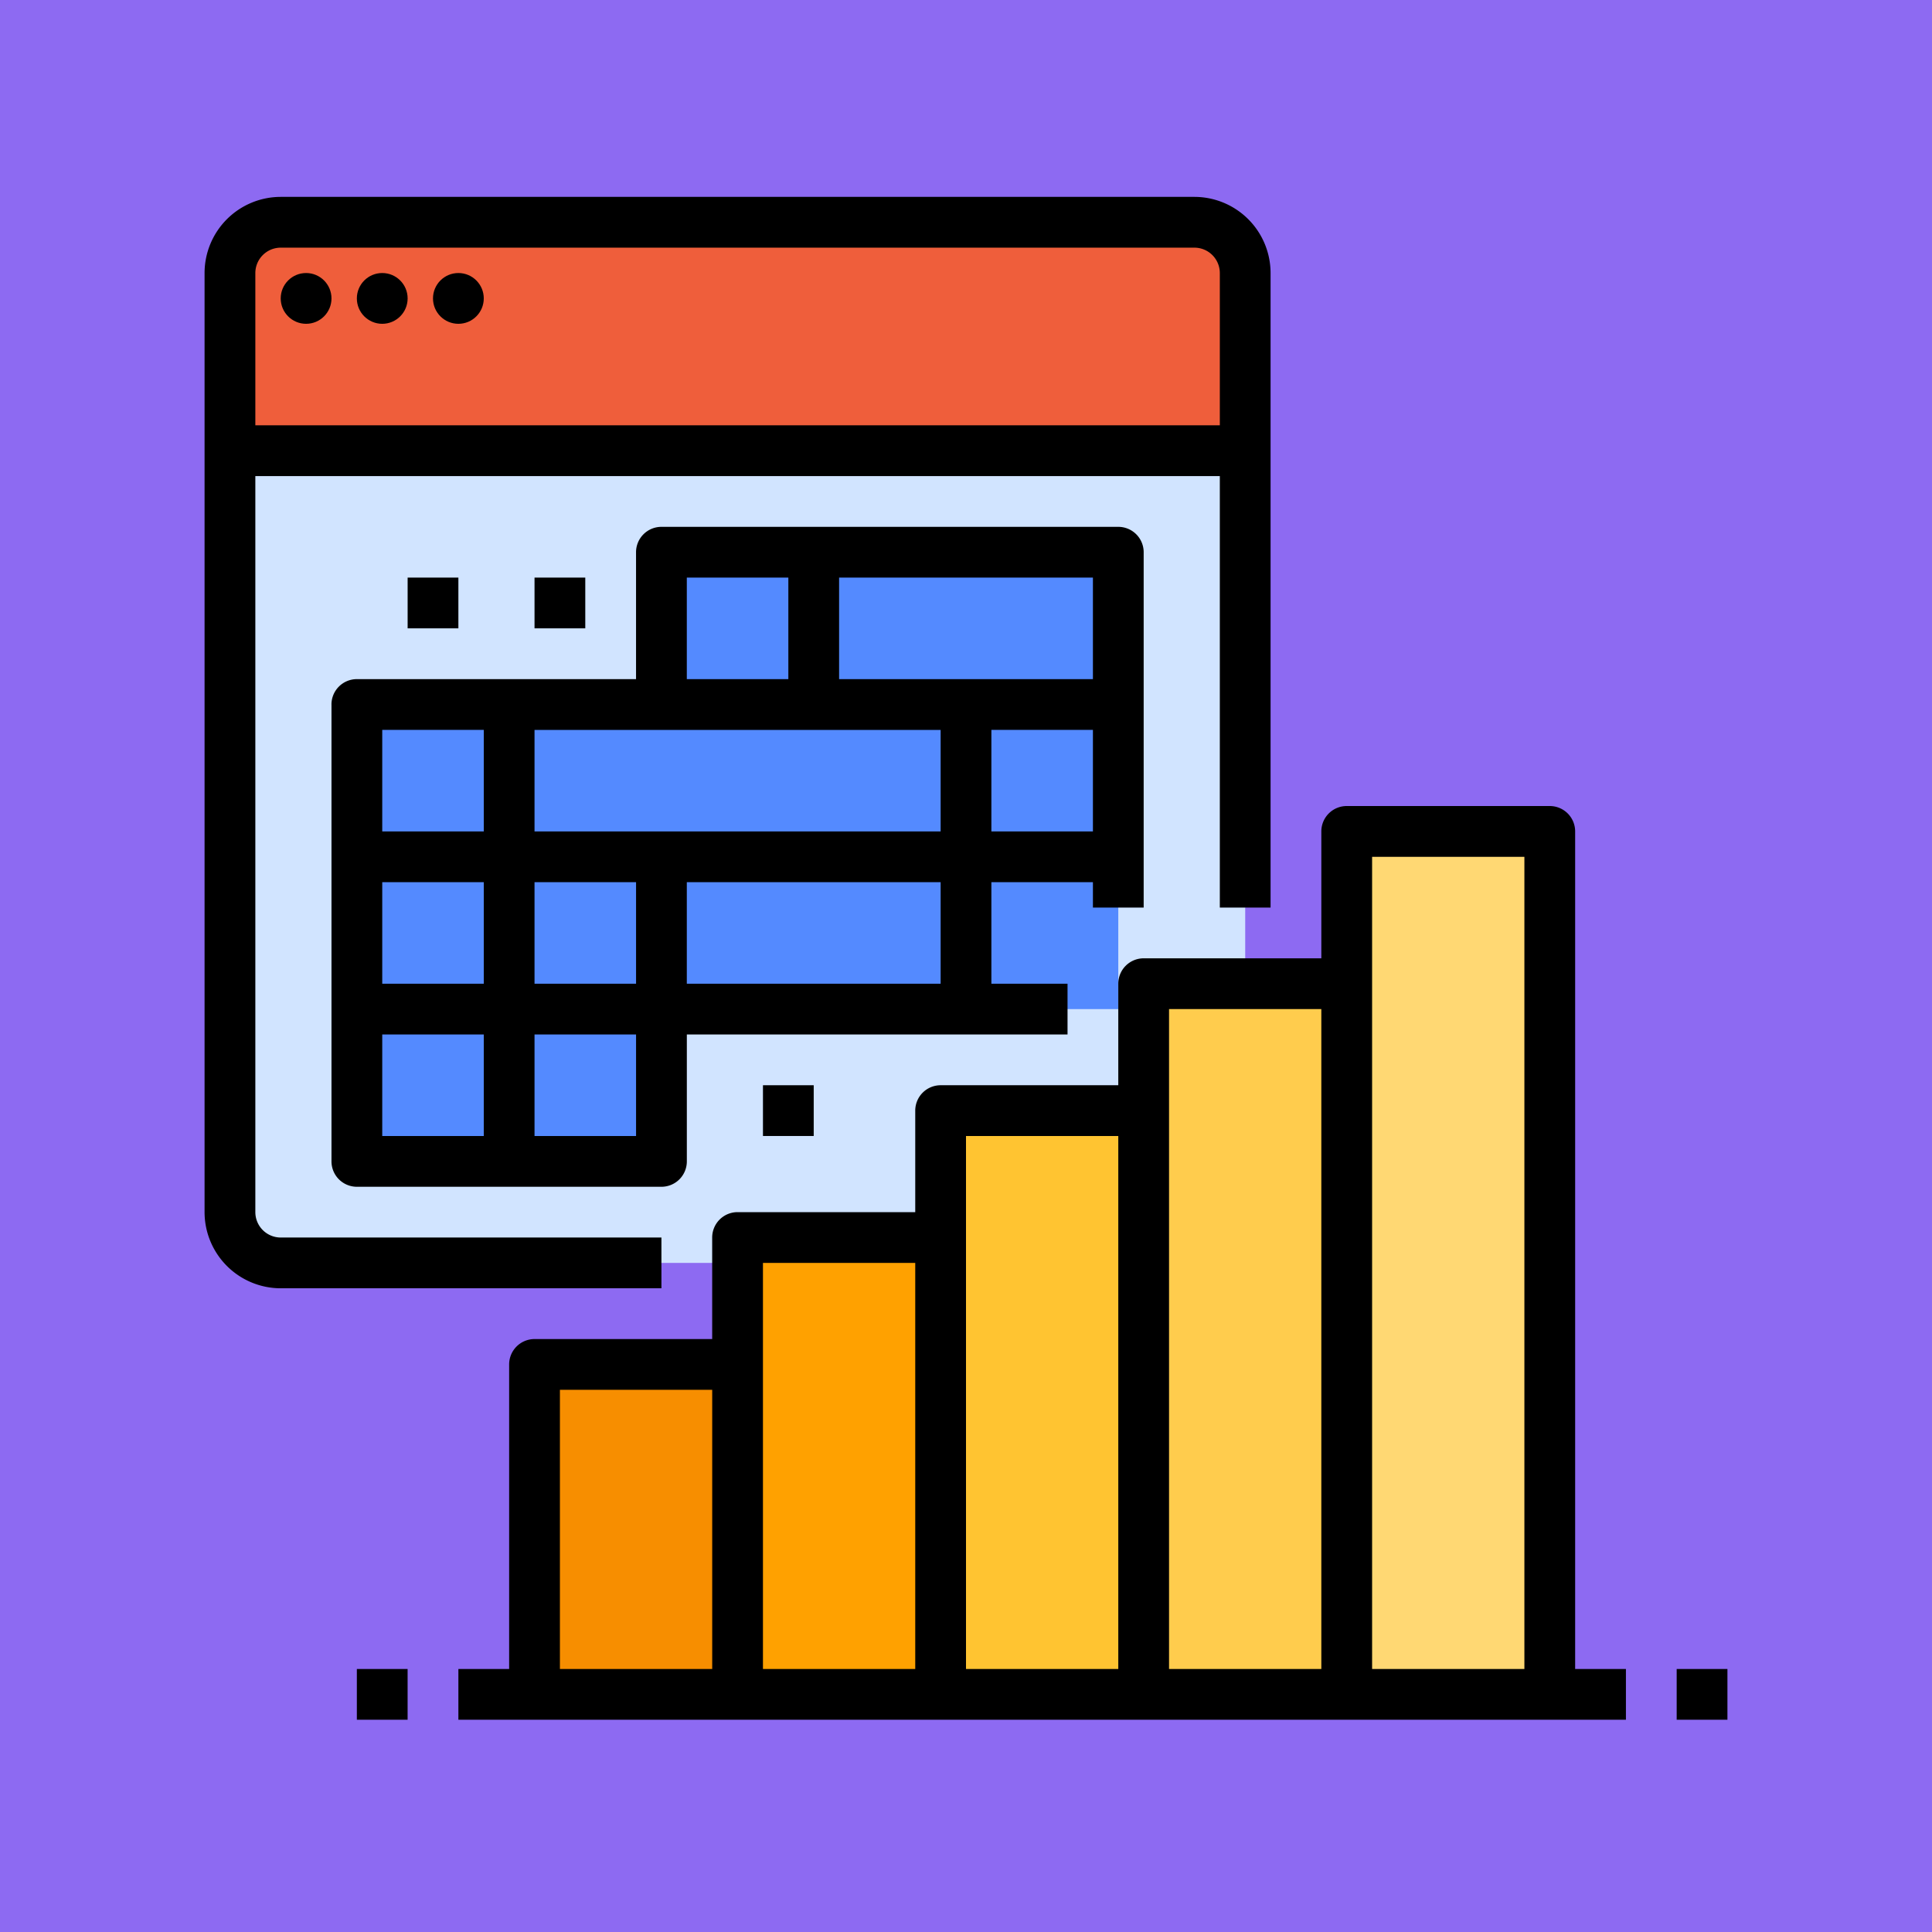 <svg xmlns="http://www.w3.org/2000/svg" xmlns:xlink="http://www.w3.org/1999/xlink" width="85" height="85" viewBox="0 0 85 85"><defs><clipPath id="a"><rect width="67" height="67" transform="translate(189 4864.662)" fill="#ffd41c"/></clipPath></defs><g transform="translate(-810 -10037.338)"><path d="M0,0H85V85H0Z" transform="translate(810 10037.338)" fill="#8d6af2"/><g transform="translate(630 5181.338)" clip-path="url(#a)"><g transform="translate(186.767 4862.429)"><path d="M3.35,13.4V5.583A2.233,2.233,0,0,1,5.583,3.35h40.2a2.233,2.233,0,0,1,2.233,2.233V13.4Z" fill="#ef5e3b"/><path d="M3.35,13.4H48.017V46.9a2.233,2.233,0,0,1-2.233,2.233H5.583A2.233,2.233,0,0,1,3.35,46.9Z" fill="#d1e4ff"/><path d="M22.333,17.867v6.7H8.933v20.1h13.4v-6.7h20.1v-20.1Z" fill="#548aff"/><path d="M16.75,53.6h8.933V68.117H16.75Z" fill="#f78e00"/><path d="M25.683,48.017h8.933v20.1H25.683Z" fill="#ffa100"/><path d="M34.617,42.433H43.55V68.117H34.617Z" fill="#ffc431"/><path d="M43.55,36.85h8.933V68.117H43.55Z" fill="#ffcc4d"/><path d="M52.483,30.15h8.933V68.117H52.483Z" fill="#ffd873"/><path d="M5.583,50.25h16.75V48.017H5.583A1.118,1.118,0,0,1,4.467,46.9V14.517H46.9V33.5h2.233V5.583a3.354,3.354,0,0,0-3.35-3.35H5.583a3.354,3.354,0,0,0-3.35,3.35V46.9a3.354,3.354,0,0,0,3.35,3.35Zm0-45.783h40.2A1.118,1.118,0,0,1,46.9,5.583v6.7H4.467v-6.7A1.118,1.118,0,0,1,5.583,4.467Z"/><circle cx="1.117" cy="1.117" r="1.117" transform="translate(5.583 5.583)"/><circle cx="1.117" cy="1.117" r="1.117" transform="translate(8.933 5.583)"/><circle cx="1.117" cy="1.117" r="1.117" transform="translate(12.283 5.583)"/><path d="M7.817,24.567v20.1a1.117,1.117,0,0,0,1.117,1.117h13.4a1.117,1.117,0,0,0,1.117-1.117V39.083H40.2V36.85H36.85V32.383h4.467V33.5H43.55V17.867a1.117,1.117,0,0,0-1.117-1.117h-20.1a1.117,1.117,0,0,0-1.117,1.117V23.45H8.933a1.117,1.117,0,0,0-1.117,1.117Zm8.933,1.117H34.617V30.15H16.75ZM21.217,36.85H16.75V32.383h4.467Zm-6.7,0H10.05V32.383h4.467ZM10.05,39.083h4.467V43.55H10.05ZM21.217,43.55H16.75V39.083h4.467ZM23.45,32.383H34.617V36.85H23.45Zm13.4-2.233V25.683h4.467V30.15Zm4.467-6.7H30.15V18.983H41.317ZM23.45,18.983h4.467V23.45H23.45Zm-13.4,6.7h4.467V30.15H10.05Z"/><path d="M11.167,18.983H13.4v2.233H11.167Z"/><path d="M16.75,18.983h2.233v2.233H16.75Z"/><path d="M26.8,41.317h2.233V43.55H26.8Z"/><path d="M8.933,67h2.233v2.233H8.933Z"/><path d="M67,67h2.233v2.233H67Z"/><path d="M61.417,29.033H52.483a1.117,1.117,0,0,0-1.117,1.117v5.583H43.55a1.117,1.117,0,0,0-1.117,1.117v4.467H34.617A1.117,1.117,0,0,0,33.5,42.433V46.9H25.683a1.117,1.117,0,0,0-1.117,1.117v4.467H16.75A1.117,1.117,0,0,0,15.633,53.6V67H13.4v2.233H64.767V67H62.533V30.15a1.117,1.117,0,0,0-1.117-1.117ZM17.867,54.717h6.7V67h-6.7ZM26.8,49.133h6.7V67H26.8Zm8.933-5.583h6.7V67h-6.7Zm8.933-5.583h6.7V67h-6.7ZM53.6,67V31.267h6.7V67Z"/></g></g></g></svg>